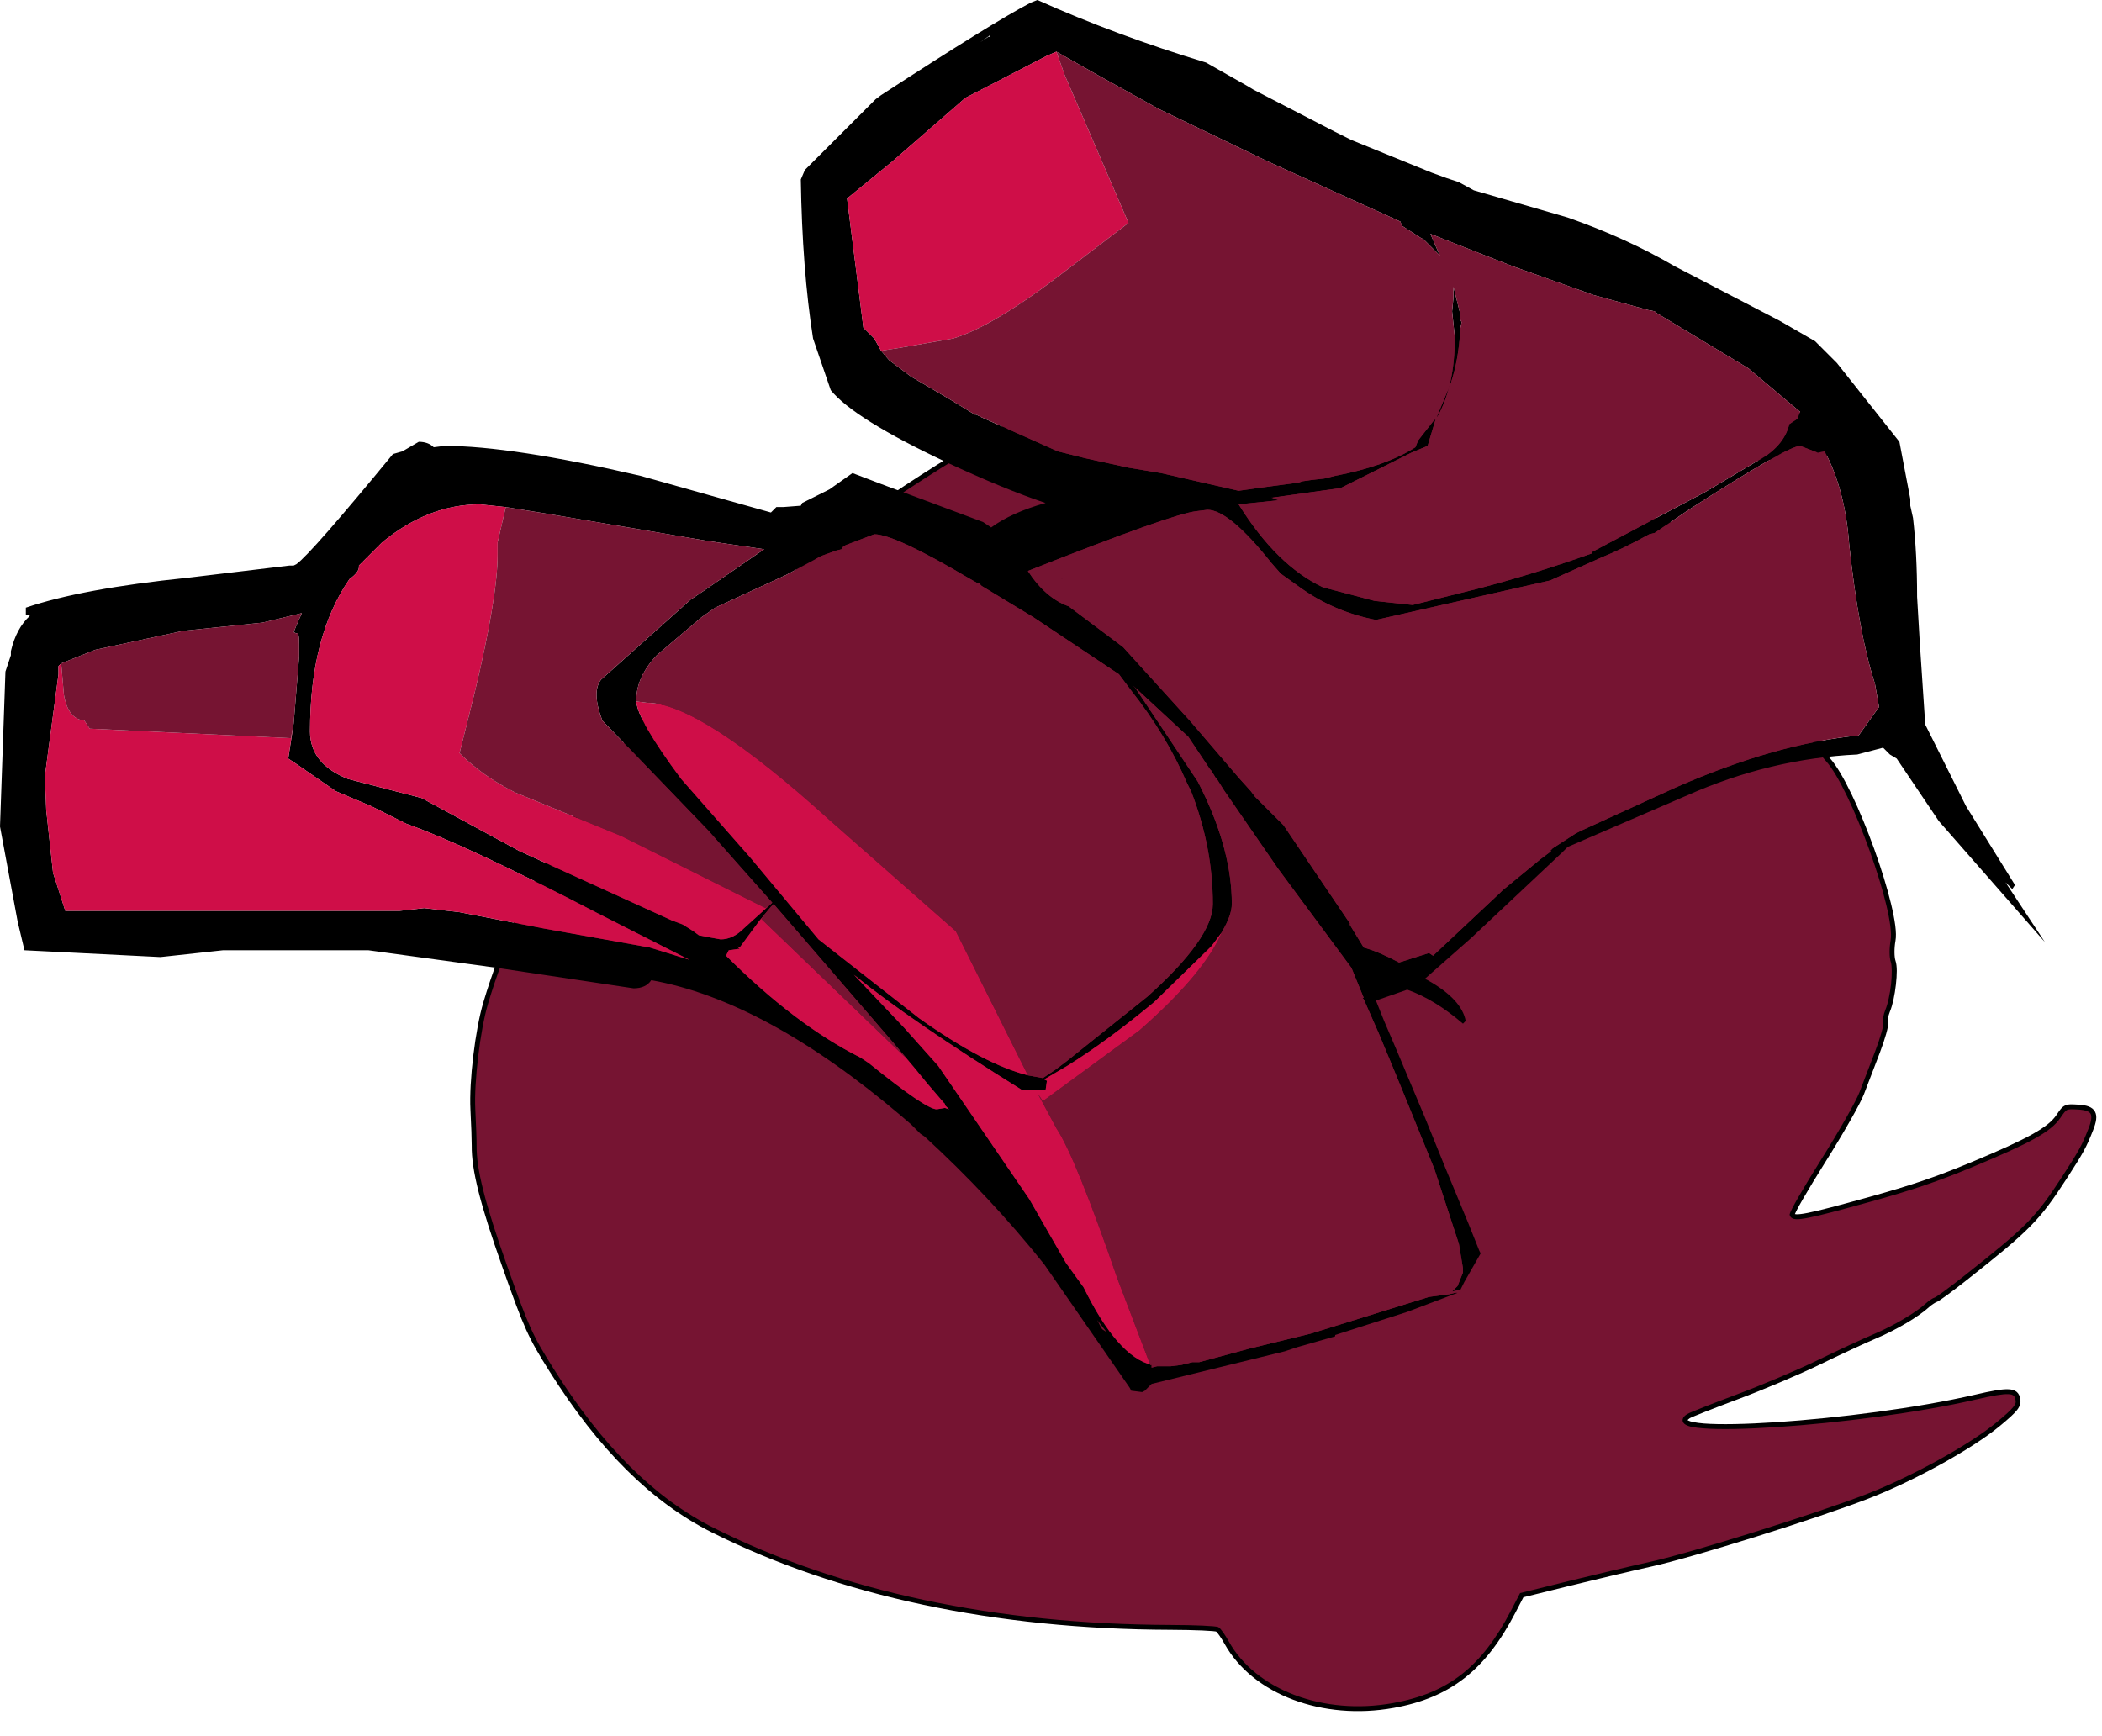 <?xml version='1.0' encoding='ASCII' standalone='yes'?>
<svg xmlns="http://www.w3.org/2000/svg" xmlns:xlink="http://www.w3.org/1999/xlink" version="1.1" width="7730.0px" height="6385.0px">
  <g>
    <g transform="translate( -260,  0) scale(1.0 1.0)  rotate(0 0 0)">
  <sodipodi:namedview xmlns:sodipodi="http://sodipodi.sourceforge.net/DTD/sodipodi-0.dtd" xmlns:inkscape="http://www.inkscape.org/namespaces/inkscape" pagecolor="#ffffff" bordercolor="#666666" borderopacity="1" objecttolerance="10" gridtolerance="10" guidetolerance="10" inkscape:pageopacity="0" inkscape:pageshadow="2" inkscape:window-width="1920" inkscape:window-height="1017" id="namedview35" showgrid="false" inkscape:zoom="0.07195364" inkscape:cx="4618.8551" inkscape:cy="5092.0724" inkscape:window-x="-8" inkscape:window-y="-8" inkscape:window-maximized="1" inkscape:current-layer="svg33" inkscape:document-rotation="0"/>
  <defs id="defs31">
    <linearGradient gradientTransform="matrix(0.94,-3.38,1.47,0.41,-690,-6670)" gradientUnits="userSpaceOnUse" id="gradient0" spreadMethod="pad" x1="-819.2" x2="819.2">
      <stop offset="0.0" stop-color="#635b58" id="stop26"/>
      <stop offset="1.0" stop-color="#d3cebc" id="stop28"/>
    </linearGradient>
    <linearGradient gradientTransform="matrix(0.94,-3.38,1.47,0.41,-7059.505,-5689.331)" gradientUnits="userSpaceOnUse" id="gradient0-5" spreadMethod="pad" x1="-819.2" x2="819.2">
      <stop offset="0.0" stop-color="#635b58" id="stop22"/>
      <stop offset="1.0" stop-color="#d3cebc" id="stop24"/>
    </linearGradient>
    <linearGradient gradientTransform="matrix(0.96,-3.51,1.5,0.42,7060,-625)" gradientUnits="userSpaceOnUse" id="gradient0-0" spreadMethod="pad" x1="-819.2" x2="819.2">
      <stop offset="0.0" stop-color="#635b58" id="stop34"/>
      <stop offset="1.0" stop-color="#d3cebc" id="stop36"/>
    </linearGradient>
    <linearGradient gradientTransform="matrix(0.67,-2.44,1.04,0.29,7040,440)" gradientUnits="userSpaceOnUse" id="gradient1" spreadMethod="pad" x1="-819.2" x2="819.2">
      <stop offset="0.0" stop-color="#635b58" id="stop39"/>
      <stop offset="1.0" stop-color="#d3cebc" id="stop41"/>
    </linearGradient>
  </defs>
  <path style="color:#000000;font-style:normal;font-variant:normal;font-weight:normal;font-stretch:normal;font-size:medium;line-height:normal;font-family:sans-serif;font-variant-ligatures:normal;font-variant-position:normal;font-variant-caps:normal;font-variant-numeric:normal;font-variant-alternates:normal;font-variant-east-asian:normal;font-feature-settings:normal;font-variation-settings:normal;text-indent:0;text-align:start;text-decoration:none;text-decoration-line:none;text-decoration-style:solid;text-decoration-color:#000000;letter-spacing:normal;word-spacing:normal;text-transform:none;writing-mode:lr-tb;direction:ltr;text-orientation:mixed;dominant-baseline:auto;baseline-shift:baseline;text-anchor:start;white-space:normal;shape-padding:0;shape-margin:0;inline-size:0;clip-rule:nonzero;display:inline;overflow:visible;visibility:visible;isolation:auto;mix-blend-mode:normal;color-interpolation:sRGB;color-interpolation-filters:linearRGB;solid-color:#000000;solid-opacity:1;vector-effect:none;fill:#761432;fill-opacity:1;fill-rule:nonzero;stroke:none;stroke-width:17.919;stroke-linecap:butt;stroke-linejoin:miter;stroke-miterlimit:4;stroke-dasharray:none;stroke-dashoffset:0;stroke-opacity:1;color-rendering:auto;image-rendering:auto;shape-rendering:auto;text-rendering:auto;enable-background:accumulate;stop-color:#000000" d="m 7090.711,1655.48 c -10.56,13.421 -26.077,16.556 -73.327,14.817 -32.963,-1.214 -106.623,1.539 -163.688,6.118 -57.066,4.579 -142.279,10.832 -189.364,13.896 -47.085,3.064 -112.269,7.335 -144.854,9.491 -63.132,4.178 -453.532,48.664 -567.54,64.672 -82.43,11.574 -124.344,38.113 -88.035,55.742 11.758,5.709 42.1,10.787 67.426,11.286 65.823,1.294 236,32.127 332.607,60.261 45.431,13.231 108.977,30.098 141.212,37.483 119.456,27.368 274.579,71.597 277.208,79.039 1.493,4.225 46.942,24.785 100.998,45.69 88.731,34.314 170.628,71.969 258.893,119.037 30.942,16.5 31.139,17.163 13.273,44.76 -14.233,21.986 -31.722,31.823 -81.302,45.728 -34.742,9.744 -79.786,16.303 -100.097,14.576 -52.038,-4.425 -277.551,8.606 -342.092,19.766 -53.07,9.177 -53.801,9.796 -44.085,37.296 5.434,15.381 17.692,30.929 27.241,34.551 19.667,7.461 48.737,27.62 104.655,72.572 21.201,17.044 58.021,44.272 81.822,60.506 23.801,16.234 49.003,34.988 56.006,41.675 17.408,16.623 79.036,76.694 131.085,127.772 23.712,23.27 46.237,51.154 50.056,61.963 3.819,10.81 23.352,37.689 43.406,59.73 93.397,102.654 258.565,561.647 239.406,665.299 -5.037,27.254 -4.866,61.782 0.381,76.731 10.738,30.585 -0.88,134.899 -20.183,181.255 -6.994,16.796 -10.375,37.198 -7.514,45.337 2.862,8.139 -10.533,55.979 -29.766,106.311 -19.233,50.331 -45.513,118.981 -58.4,152.556 -12.887,33.574 -76.487,145.291 -141.333,248.259 -64.846,102.968 -116.177,192.159 -114.068,198.204 5.895,16.913 57.253,6.745 283.287,-56.087 158.055,-43.935 249.811,-75.146 378.88,-128.877 211.423,-88.015 284.167,-128.566 316.733,-176.562 25.045,-36.912 25.89,-37.307 73.546,-34.411 57.193,3.476 68.517,23.779 45.673,81.884 -24.639,62.674 -34.998,81.62 -96.837,177.124 -98.919,152.769 -132.77,187.012 -368.644,372.914 -50.6,39.88 -97.648,74.269 -104.55,76.419 -6.902,2.15 -20.506,11.189 -30.23,20.086 -38.044,34.812 -119.346,82.977 -192.039,113.769 -41.897,17.747 -135.659,61.259 -208.36,96.692 -72.701,35.433 -207.176,92.415 -298.834,126.627 -91.658,34.212 -172.793,66.271 -180.299,71.242 -117.672,77.919 630.875,28.156 1055.777,-70.188 122.088,-28.257 148.851,-27 155.716,7.315 4.687,23.424 -6.789,38.053 -72.612,92.561 -99.626,82.5 -311.769,199.75 -478.795,264.623 -186.535,72.452 -643.523,215.67 -795.945,249.445 -71.53,15.85 -208.124,48.105 -303.541,71.675 l -173.486,42.857 -31.752,61.099 c -108.615,209.008 -234.777,307.7 -440.689,344.733 -258.415,46.475 -511.662,-49.106 -612.715,-231.255 -12.69,-22.873 -28.004,-44.74 -34.032,-48.593 -6.028,-3.853 -83.801,-7.246 -172.829,-7.541 -643.01,-2.129 -1217.861,-124.304 -1683.043,-357.701 -219.155,-109.958 -412.629,-302.174 -593.299,-589.439 -77.988,-124.003 -91.491,-153.941 -172.035,-381.442 -81.388,-229.885 -113.099,-355.354 -112.059,-443.385 0.21,-17.827 -1.93,-77.646 -4.757,-132.93 -5.199,-101.677 17.802,-293.056 46.975,-390.854 63.708,-213.567 138.44,-370.159 321.019,-672.658 164.776,-273.001 336.631,-469.079 708.11,-807.92 42.033,-38.339 87.814,-80.369 101.737,-93.399 57.938,-54.224 281.812,-232.174 352.397,-280.11 162.475,-110.339 335.855,-215.736 468.026,-284.509 113.857,-59.244 870.06,-295.666 1002.752,-313.504 207.38,-27.879 559.945,-11.885 860.052,39.016 60.981,10.343 123.517,14.867 138.97,10.053 18.513,-5.767 62.625,4.554 129.327,30.259 55.677,21.456 128.797,43.725 162.488,49.488 83.754,14.325 333.238,77.254 402.797,101.602 31.28,10.949 100.779,32.834 154.444,48.634 53.664,15.8 115.857,39.121 138.205,51.826 22.348,12.704 56.879,30.468 76.734,39.475 42.366,19.218 45.621,24.805 27.711,47.567 z" id="path844"/>
  <path style="color:#000000;font-style:normal;font-variant:normal;font-weight:normal;font-stretch:normal;font-size:medium;line-height:normal;font-family:sans-serif;font-variant-ligatures:normal;font-variant-position:normal;font-variant-caps:normal;font-variant-numeric:normal;font-variant-alternates:normal;font-variant-east-asian:normal;font-feature-settings:normal;font-variation-settings:normal;text-indent:0;text-align:start;text-decoration:none;text-decoration-line:none;text-decoration-style:solid;text-decoration-color:#000000;letter-spacing:normal;word-spacing:normal;text-transform:none;writing-mode:lr-tb;direction:ltr;text-orientation:mixed;dominant-baseline:auto;baseline-shift:baseline;text-anchor:start;white-space:normal;shape-padding:0;shape-margin:0;inline-size:0;clip-rule:nonzero;display:inline;overflow:visible;visibility:visible;isolation:auto;mix-blend-mode:normal;color-interpolation:sRGB;color-interpolation-filters:linearRGB;solid-color:#000000;solid-opacity:1;vector-effect:none;fill:#000000;fill-opacity:1;fill-rule:nonzero;stroke:none;stroke-linecap:butt;stroke-linejoin:miter;stroke-miterlimit:4;stroke-dasharray:none;stroke-dashoffset:0;stroke-opacity:1;color-rendering:auto;image-rendering:auto;shape-rendering:auto;text-rendering:auto;enable-background:accumulate;stop-color:#000000" d="m 5230.953,1215 c -87.43,0.428 -166.804,4.893 -232.166,13.68 -34.649,4.658 -106.416,22.799 -197.871,48.432 -91.455,25.633 -202.042,58.731 -312.047,93.123 -110.004,34.392 -219.413,70.076 -308.514,100.893 -89.101,30.817 -157.359,56.431 -187.262,71.99 -132.65,69.022 -306.192,174.531 -468.924,285.045 -71.827,48.779 -294.279,225.571 -353.484,280.981 -13.786,12.902 -59.635,54.995 -101.652,93.32 -371.734,339.074 -544.525,536.174 -709.744,809.91 -182.728,302.744 -258.02,460.47 -321.934,674.727 -29.72,99.63 -52.635,290.277 -47.338,393.873 2.821,55.185 4.945,115.491 4.746,132.365 -1.066,90.283 31.087,216.319 112.572,446.481 80.567,227.564 94.81,259.064 172.897,383.223 181.245,288.181 375.858,481.791 596.865,592.678 466.707,234.162 1042.904,356.52 1687.031,358.652 44.409,0.147 86.025,1.068 117.18,2.428 15.577,0.68 28.554,1.472 37.842,2.314 4.644,0.421 8.381,0.861 10.912,1.268 1.15,0.185 2.133,0.561 2.731,0.777 0.341,0.334 1.533,1.326 3.416,3.564 2.23,2.65 4.984,6.285 7.959,10.533 5.951,8.497 12.827,19.478 19.017,30.637 103.489,186.538 360.61,282.759 622.135,235.725 208.013,-37.411 337.663,-138.915 447.055,-349.418 l 29.883,-57.504 169.553,-41.887 c 95.332,-23.55 231.954,-55.809 303.33,-71.625 153.953,-34.114 609.828,-177.044 797.252,-249.842 168.035,-65.265 380.037,-182.247 481.264,-266.072 v 0 c 33.018,-27.342 52.587,-44.658 64.08,-59.309 11.493,-14.65 14.291,-28.468 11.601,-41.912 -1.934,-9.666 -5.692,-18.514 -13.096,-24.707 -7.404,-6.193 -17.404,-9.018 -29.918,-9.605 -25.028,-1.176 -62.295,5.86 -123.508,20.027 -211.648,48.986 -504.848,86.019 -729.928,100.982 -112.54,7.482 -208.225,9.42 -267.555,4.738 -29.665,-2.341 -50.756,-7.123 -57.578,-11.137 -1.162,-0.684 -1.29,-0.928 -1.596,-1.236 0.547,-0.725 2.381,-3.342 7.846,-6.961 -0.311,0.206 1.929,-1.043 4.91,-2.4 2.981,-1.358 7.065,-3.128 12.062,-5.227 9.994,-4.197 23.664,-9.724 39.967,-16.166 32.606,-12.883 75.765,-29.437 121.547,-46.525 92.022,-34.348 226.416,-91.285 299.627,-126.967 72.57,-35.37 166.453,-78.927 207.928,-96.496 73.573,-31.165 154.896,-79.084 194.594,-115.408 8.884,-8.128 23.56,-17.119 26.846,-18.142 2.72,-0.848 4.069,-1.776 6.334,-3.131 2.265,-1.355 4.965,-3.097 8.133,-5.227 6.335,-4.259 14.508,-10.054 24.043,-17.023 19.07,-13.939 43.545,-32.554 68.922,-52.555 235.967,-185.975 271.525,-222.043 370.619,-375.082 61.885,-95.575 72.927,-115.817 97.654,-178.715 11.736,-29.852 16.187,-51.994 6.662,-69.07 -4.762,-8.538 -12.95,-14.58 -23.035,-18.385 -10.085,-3.805 -22.288,-5.75 -37.096,-6.65 -23.856,-1.45 -37.287,-2.652 -49.592,3.105 -12.305,5.757 -19.372,16.734 -31.912,35.217 -30.401,44.807 -101.567,85.403 -312.762,173.322 -128.814,53.624 -219.974,84.634 -377.836,128.516 -112.969,31.403 -182.314,49.63 -223.535,57.791 -20.611,4.081 -34.289,5.556 -41.955,5.186 -2.732,-0.132 -4.359,-0.496 -5.49,-0.838 0.01,-0.015 0.01,-0.016 0.012,-0.031 1.161,-2.813 3.172,-7.061 5.875,-12.351 5.407,-10.581 13.604,-25.438 23.898,-43.324 20.588,-35.773 49.588,-83.744 81.957,-135.143 32.498,-51.603 64.664,-105.362 90.357,-150.494 25.694,-45.133 44.741,-81.041 51.76,-99.328 12.891,-33.585 39.169,-102.232 58.404,-152.568 9.707,-25.402 17.933,-50.135 23.428,-69.76 2.747,-9.812 4.813,-18.327 6.049,-25.197 0.618,-3.435 1.033,-6.447 1.195,-9.18 0.163,-2.732 0.354,-4.999 -0.822,-8.344 -0.288,-0.818 -0.793,-7.504 0.447,-14.986 1.24,-7.483 3.686,-16.253 6.885,-23.936 10.323,-24.791 17.951,-62.717 21.99,-98.994 4.04,-36.277 5.133,-69.422 -1.625,-88.672 -1.919,-5.469 -3.475,-17.476 -3.541,-30.828 -0.066,-13.352 1.125,-28.363 3.518,-41.307 5.423,-29.338 -1.931,-77.31 -16.289,-136.971 -14.358,-59.66 -36.21,-130.197 -61.586,-200.715 -25.376,-70.518 -54.266,-140.986 -82.758,-200.432 -28.492,-59.446 -56.256,-107.69 -80.957,-134.84 -9.782,-10.751 -19.517,-22.783 -27.17,-33.314 -7.653,-10.531 -13.326,-20.291 -14.414,-23.371 -2.947,-8.34 -9.726,-17.417 -19.047,-28.955 -9.321,-11.538 -21.063,-24.523 -33.184,-36.418 -52.066,-51.095 -113.605,-111.083 -131.172,-127.857 -8.717,-8.324 -33.123,-26.212 -57.145,-42.598 -23.502,-16.03 -60.373,-43.296 -81.258,-60.086 -56.08,-45.083 -85.156,-65.646 -107.09,-73.967 -1.988,-0.754 -6.977,-4.547 -11.305,-10.037 -4.328,-5.49 -8.338,-12.532 -10.666,-19.121 -2.414,-6.832 -3.947,-11.806 -4.221,-14.18 -0.273,-2.373 -0.624,-0.938 0.059,-1.516 0.683,-0.578 4.359,-2.414 11.256,-4.076 6.897,-1.662 16.816,-3.421 30.07,-5.713 62.242,-10.763 291.426,-23.78 339.807,-19.666 23.333,1.984 67.601,-4.872 103.275,-14.877 25.055,-7.027 42.411,-13.077 55.879,-20.652 13.468,-7.575 22.83,-16.947 30.525,-28.834 4.479,-6.919 7.944,-12.24 10.375,-17.318 2.431,-5.079 4.096,-10.781 2.359,-16.639 -1.737,-5.858 -6.016,-9.681 -10.812,-12.98 -4.796,-3.299 -10.748,-6.463 -18.502,-10.598 -88.545,-47.217 -170.819,-85.048 -259.877,-119.488 -26.894,-10.401 -51.661,-20.724 -69.748,-28.906 -9.043,-4.091 -16.436,-7.66 -21.439,-10.342 -2.502,-1.341 -4.424,-2.48 -5.475,-3.189 -0.32,-0.216 -0.344,-0.243 -0.467,-0.338 -0.769,-1.085 -1.536,-1.827 -2.152,-2.326 -0.986,-0.797 -1.852,-1.323 -2.777,-1.846 -1.851,-1.045 -3.934,-1.998 -6.482,-3.062 -5.096,-2.129 -11.964,-4.611 -20.467,-7.459 -17.006,-5.697 -40.456,-12.8 -67.559,-20.527 -54.206,-15.455 -122.94,-33.379 -182.869,-47.109 -31.839,-7.294 -95.466,-24.176 -140.707,-37.352 -97.631,-28.433 -266.622,-59.274 -334.938,-60.617 -12.135,-0.239 -25.714,-1.596 -37.496,-3.568 -11.782,-1.972 -22.097,-4.83 -26.191,-6.818 -3.837,-1.863 -6.196,-3.702 -7.244,-4.879 -1.048,-1.177 -0.867,-1.303 -0.865,-1.387 0,-0.167 1.483,-3.817 8.479,-8.246 13.992,-8.859 44.51,-18.614 84.998,-24.299 113.481,-15.934 505.502,-60.541 566.885,-64.603 32.577,-2.155 97.765,-6.426 144.846,-9.49 47.174,-3.07 132.372,-9.322 189.498,-13.906 56.738,-4.553 130.668,-7.273 162.643,-6.096 23.859,0.878 39.99,0.638 52.525,-1.895 12.535,-2.533 21.783,-8.216 28.172,-16.336 l 3.514,-4.465 -0.096,-0.191 c 2.944,-4.019 5.499,-7.883 7.084,-11.994 2.19,-5.683 2.199,-12.93 -1.053,-18.512 -6.504,-11.164 -19.098,-16.395 -40.5,-26.104 -19.378,-8.79 -53.987,-26.587 -76.008,-39.105 -24.462,-13.906 -85.945,-36.686 -140.102,-52.631 -53.525,-15.758 -123.128,-37.685 -154.016,-48.496 -71.32,-24.964 -319.108,-87.415 -404.246,-101.977 -32.033,-5.479 -105.615,-27.758 -160.777,-49.016 -33.594,-12.946 -61.594,-22.074 -83.916,-27.297 -22.322,-5.223 -38.662,-7.092 -51.297,-3.156 -1.844,0.575 -8.461,1.42 -17.084,1.508 -8.623,0.087 -19.598,-0.336 -32.018,-1.234 -24.84,-1.797 -55.502,-5.484 -85.707,-10.607 -206.898,-35.092 -438.233,-53.685 -630.578,-52.742 z m -0.1,18.006 c 191.031,-0.891 421.933,17.508 627.682,52.404 30.776,5.22 61.873,8.965 87.41,10.812 12.769,0.924 24.138,1.376 33.492,1.281 9.355,-0.095 16.349,-0.488 22.23,-2.32 5.878,-1.831 20.849,-1.424 41.887,3.498 21.038,4.922 48.446,13.808 81.555,26.566 56.192,21.655 128.851,43.913 164.199,49.959 82.37,14.088 333.55,77.498 401.348,101.228 31.672,11.086 101.069,32.931 154.873,48.772 53.172,15.655 116.073,39.516 136.309,51.02 22.676,12.891 57.129,30.623 77.461,39.846 20.964,9.51 31.18,16.68 32.418,18.805 0.619,1.062 0.731,0.679 -0.182,3.047 -0.912,2.367 -3.579,6.569 -7.865,12.016 -4.171,5.301 -7.962,7.896 -17.639,9.851 -9.676,1.955 -24.927,2.414 -48.318,1.553 -33.951,-1.25 -107.342,1.535 -164.734,6.141 -57.005,4.574 -142.233,10.829 -189.228,13.887 -47.088,3.064 -112.271,7.334 -144.863,9.49 -64.885,4.293 -453.662,48.659 -568.195,64.74 -41.942,5.889 -73.596,15.191 -92.092,26.902 -9.248,5.856 -16.589,12.869 -16.809,22.998 -0.11,5.064 2.109,9.996 5.396,13.689 3.288,3.694 7.562,6.54 12.803,9.084 7.664,3.721 18.399,6.254 31.059,8.373 12.659,2.119 26.912,3.551 40.103,3.811 63.33,1.246 234.696,32.071 330.277,59.906 45.622,13.287 109.085,30.137 141.717,37.613 59.527,13.638 128.082,31.513 181.959,46.875 26.939,7.681 50.227,14.74 66.779,20.285 8.276,2.772 14.893,5.181 19.25,7.002 2.039,0.852 3.467,1.548 4.289,1.996 0.608,0.79 1.196,1.309 1.703,1.768 0.927,0.84 1.798,1.47 2.764,2.123 1.932,1.305 4.229,2.629 7.043,4.137 5.627,3.015 13.255,6.683 22.518,10.873 18.525,8.38 43.508,18.789 70.67,29.293 88.404,34.188 169.925,71.67 257.91,118.588 7.717,4.115 13.393,7.221 16.777,9.549 3.385,2.328 3.84,3.49 3.787,3.311 -0.053,-0.18 0.246,0.488 -1.344,3.811 -1.59,3.323 -4.801,8.435 -9.254,15.314 -6.538,10.1 -13.038,16.639 -24.267,22.955 -11.229,6.316 -27.409,12.137 -51.934,19.016 -33.81,9.483 -79.629,15.745 -96.918,14.275 -55.694,-4.735 -277.537,8.307 -344.377,19.865 -13.281,2.296 -23.354,4.055 -31.217,5.949 -7.863,1.895 -13.711,3.655 -18.631,7.816 -4.919,4.162 -6.949,11.48 -6.285,17.244 0.664,5.764 2.683,11.181 5.127,18.1 3.106,8.792 7.942,17.213 13.488,24.248 5.547,7.035 11.461,12.827 19.021,15.695 17.4,6.601 46.464,26.356 102.219,71.178 21.518,17.298 58.287,44.488 82.387,60.926 23.58,16.084 49.579,35.702 54.867,40.752 17.25,16.472 78.964,76.626 130.996,127.688 11.591,11.375 22.971,23.965 31.795,34.889 8.824,10.923 15.217,21.195 16.09,23.664 2.731,7.729 8.733,16.815 16.814,27.936 8.082,11.121 18.139,23.549 28.412,34.84 21.997,24.177 49.904,71.802 78.051,130.527 28.146,58.726 56.863,128.734 82.059,198.752 25.196,70.018 46.882,140.081 61.023,198.842 14.141,58.761 20.247,107.031 16.09,129.519 -2.645,14.31 -3.886,30.192 -3.814,44.654 0.072,14.463 1.226,27.192 4.553,36.672 v 0 c 3.98,11.336 4.633,45.639 0.723,80.754 -3.91,35.115 -11.743,72.523 -20.723,94.088 -3.795,9.114 -6.538,18.943 -8.021,27.895 -1.484,8.952 -2.248,16.538 0.326,23.859 -0.461,-1.31 -0.063,-0.303 -0.16,1.336 -0.097,1.639 -0.409,4.091 -0.945,7.072 -1.072,5.962 -3.02,14.081 -5.668,23.537 -5.296,18.913 -13.384,43.266 -22.91,68.195 -19.232,50.327 -45.514,118.978 -58.397,152.543 -5.868,15.288 -25.064,52.023 -50.603,96.885 -25.539,44.861 -57.597,98.445 -89.945,149.811 -32.477,51.569 -61.564,99.678 -82.326,135.754 -10.381,18.038 -18.673,33.049 -24.324,44.109 -2.826,5.53 -4.987,10.044 -6.482,13.668 -0.748,1.812 -1.333,3.376 -1.775,4.996 -0.443,1.62 -1.664,2.738 -0.037,7.402 1.449,4.154 4.912,7.996 9.012,10.068 4.101,2.072 8.636,2.878 13.979,3.137 10.685,0.516 25.081,-1.305 46.301,-5.506 42.44,-8.402 111.79,-26.676 224.855,-58.105 158.248,-43.989 250.599,-75.4 379.922,-129.236 211.652,-88.11 285.974,-128.617 320.703,-179.803 12.505,-18.43 18.385,-26.105 24.678,-29.049 6.292,-2.944 17.112,-2.896 40.912,-1.449 13.789,0.838 24.448,2.734 31.857,5.529 7.41,2.795 11.348,6.112 13.711,10.348 4.725,8.471 3.416,25.533 -7.691,53.785 -24.552,62.45 -34.224,80.1 -96.018,175.533 -98.744,152.499 -130.889,184.917 -366.67,370.746 -25.223,19.879 -49.573,38.399 -68.402,52.162 -9.415,6.882 -17.46,12.579 -23.469,16.619 -3.005,2.02 -5.508,3.628 -7.334,4.721 -1.826,1.093 -3.46,1.71 -2.465,1.4 -10.518,3.276 -23.048,12.363 -33.613,22.029 -36.391,33.298 -117.672,81.71 -189.484,112.129 -42.319,17.926 -135.96,61.392 -208.791,96.889 -72.19,35.184 -206.747,92.211 -298.041,126.287 -45.877,17.124 -89.114,33.707 -121.867,46.648 -16.377,6.471 -30.126,12.028 -40.32,16.309 -5.097,2.14 -9.3,3.959 -12.551,5.439 -3.251,1.48 -5.188,2.321 -7.375,3.769 -8.174,5.413 -14.159,10.486 -15.996,18.631 -0.918,4.072 -0.037,8.781 2.115,12.213 2.152,3.432 5.125,5.789 8.438,7.738 13.251,7.795 34.653,11.14 65.256,13.555 61.205,4.829 157.15,2.79 270.15,-4.723 226.002,-15.025 519.528,-52.047 732.781,-101.404 60.875,-14.09 98.033,-20.553 118.625,-19.586 10.296,0.484 15.903,2.64 19.264,5.451 3.36,2.811 5.523,6.988 7.021,14.479 1.997,9.981 1.4,15.189 -8.129,27.336 -9.529,12.147 -28.607,29.4 -61.412,56.566 -98.026,81.175 -310.308,198.691 -476.324,263.172 -185.646,72.107 -643.748,215.614 -794.641,249.051 -71.685,15.885 -208.247,48.133 -303.75,71.725 l -177.42,43.828 -33.619,64.693 c -107.838,207.513 -230.517,303.392 -434.326,340.047 -255.305,45.916 -504.675,-49.025 -603.293,-226.783 -6.499,-11.715 -13.624,-23.105 -20.01,-32.223 -3.193,-4.559 -6.193,-8.543 -8.926,-11.791 -2.733,-3.248 -4.809,-5.674 -8.105,-7.781 v 0 c -4.184,-2.674 -5.685,-2.199 -8.908,-2.717 -3.224,-0.518 -7.249,-0.977 -12.135,-1.42 -9.772,-0.886 -22.932,-1.684 -38.68,-2.371 -31.496,-1.374 -73.281,-2.297 -117.9,-2.445 -641.892,-2.125 -1215.399,-124.117 -1679.057,-356.75 -217.304,-109.029 -409.639,-299.851 -589.732,-586.201 -77.89,-123.847 -90.652,-152.226 -171.174,-379.662 -81.29,-229.608 -112.558,-354.51 -111.545,-440.289 0.222,-18.781 -1.936,-78.109 -4.768,-133.492 -5.101,-99.759 17.986,-291.868 46.613,-387.834 63.502,-212.878 137.672,-368.337 320.104,-670.59 164.332,-272.266 335.254,-467.323 706.479,-805.932 42.048,-38.354 87.761,-80.319 101.82,-93.477 56.671,-53.038 281.965,-232.148 351.309,-279.24 162.218,-110.165 335.435,-215.449 467.127,-283.973 27.026,-14.063 95.991,-40.217 184.848,-70.949 88.856,-30.732 198.139,-66.378 308.004,-100.727 109.865,-34.349 220.325,-67.404 311.535,-92.969 91.21,-25.564 163.727,-43.667 195.424,-47.928 64.251,-8.637 142.845,-13.028 229.678,-13.434 z m 1458.617,769.867 c 0.281,0.204 0.706,0.656 1.332,2.428 -0.414,-1.171 -0.877,-1.781 -1.332,-2.428 z m -15.562,8.396 c 0.439,1.241 0.893,1.904 1.342,2.539 -0.385,-0.43 -0.858,-1.169 -1.342,-2.539 z m 185.861,2456.393 c -0.031,0.614 -0.233,0.696 -0.17,0.467 0.018,-0.065 0.139,-0.368 0.17,-0.467 z" id="path846"/>
</g>
    <g>
  <sodipodi:namedview xmlns:sodipodi="http://sodipodi.sourceforge.net/DTD/sodipodi-0.dtd" xmlns:inkscape="http://www.inkscape.org/namespaces/inkscape" pagecolor="#ffffff" bordercolor="#666666" borderopacity="1" objecttolerance="10" gridtolerance="10" guidetolerance="10" inkscape:pageopacity="0" inkscape:pageshadow="2" inkscape:window-width="1920" inkscape:window-height="1017" id="namedview37" showgrid="false" inkscape:zoom="0.13312451" inkscape:cx="1476.2588" inkscape:cy="3853.5353" inkscape:window-x="-8" inkscape:window-y="-8" inkscape:window-maximized="1" inkscape:current-layer="svg35"/>
  <path d="m 5350,4755 h 10 l -185,70 -265,85 v 5 l -140,40 -45,15 -490,120 -25,25 -10,5 -40,-5 -5,-10 -315,-455 q -200,-250 -440,-470 l -15,-10 -35,-35 -35,-30 q -500,-425 -920,-500 -20,30 -65,30 l -500,-75 -475,-65 H 820 L 590,3520 90,3495 65,3390 0,3040 20,2470 40,2410 v -15 q 20,-85 70,-130 l -15,-5 v -25 q 205,-70 595,-110 l 375,-45 h 15 l 10,-5 q 55,-40 355,-405 l 35,-10 60,-35 q 35,0 55,20 l 40,-5 q 245,0 720,110 l 480,135 20,-20 h 25 l 65,-5 5,-10 100,-50 85,-60 105,40 375,140 30,20 q 75,-55 200,-90 -150,-50 -365,-150 -340,-160 -425,-265 l -65,-190 q -40,-255 -45,-585 l 15,-35 260,-260 20,-15 Q 3655,80 3790,10 l 25,-10 q 290,130 620,230 l 150,85 25,15 300,155 60,30 295,120 55,20 45,15 55,30 345,100 q 215,75 395,180 l 385,200 130,75 80,80 230,290 40,210 v 25 l 10,45 q 15,130 15,290 l 10,170 20,300 5,10 145,290 180,290 -10,15 -25,-25 145,220 -390,-445 -155,-230 -25,-15 -25,-25 -95,25 q -320,15 -625,150 l -440,190 -20,20 -335,315 -170,150 10,5 q 125,70 140,150 l -10,10 q -105,-90 -205,-125 l -115,40 30,75 45,105 105,250 75,185 85,205 40,100 5,10 -60,105 -15,30 h -5 l -25,5 20,-20 20,-50 v -15 l -15,-90 -90,-275 -120,-295 -35,-85 -50,-120 -55,-125 -5,-5 h 5 l -45,-110 -270,-365 -200,-290 -25,-40 -5,-5 -15,-25 -5,-5 -80,-120 -205,-190 10,10 230,345 15,30 q 110,225 110,420 0,40 -35,100 l 5,-5 -45,60 -210,205 q -175,145 -320,235 l -85,50 10,5 -5,35 h -85 q -410,-255 -620,-425 l 185,195 125,140 335,490 135,235 65,90 q 125,255 250,285 v 5 5 l 20,-5 h 15 10 25 l 40,-5 40,-10 h 25 l 185,-50 225,-55 435,-135 75,-10 20,-5 m -4270,-2095 20,-245 v -45 q 0,-50 -10,-40 l -10,-5 10,-25 20,-45 -20,5 -125,30 -290,30 -325,70 -125,50 -10,10 v 30 l -50,375 5,125 25,230 45,140 h 85 1145 l 90,-10 130,15 310,60 390,70 145,45 -335,-170 q -480,-250 -705,-330 l -130,-65 -130,-55 -145,-100 -30,-20 20,-130 m 780,-795 -95,-10 q -190,0 -360,140 l -85,85 v 5 q 0,20 -35,45 -145,210 -145,560 0,120 140,175 l 270,70 360,195 560,255 40,15 40,25 20,15 25,5 55,10 q 45,0 85,-40 l 105,-95 -120,-135 -115,-130 -390,-405 q -40,-105 -5,-150 l 330,-295 45,-30 225,-155 -205,-30 -235,-40 -355,-60 -155,-25 m 1920,2090 55,10 45,-30 40,-30 300,-240 q 240,-215 240,-340 0,-210 -80,-415 l -15,-30 q -75,-175 -205,-340 l -45,-60 -315,-210 -190,-115 -10,-10 h -5 l -35,-20 q -270,-160 -345,-160 l -105,40 -15,10 v 5 l -20,5 -55,20 -130,70 -260,120 -50,35 -165,140 q -75,80 -75,165 v 5 q 5,70 165,285 l 255,290 250,300 370,290 q 240,170 400,210 m -175,-3800 30,-20 h 5 v -5 l -35,25 m 280,35 -35,15 -300,155 -270,235 -165,135 60,475 40,40 25,45 30,35 80,60 145,85 90,55 h 5 l 10,5 10,5 280,125 100,25 160,35 120,20 285,65 70,-10 150,-20 15,-5 35,-5 45,-5 40,-10 q 185,-35 295,-105 l 10,-25 55,-70 10,-10 -30,100 -60,25 -210,105 -50,25 -250,35 h -5 l 25,10 -145,15 q 140,225 310,305 l 190,50 140,15 240,-60 q 210,-55 420,-130 v -5 l 415,-220 185,-110 q 105,-55 125,-140 l 30,-20 10,-25 -190,-160 -340,-205 -5,-5 -25,-5 -200,-55 -295,-105 -115,-45 -190,-75 35,80 5,5 -65,-65 -10,-5 -70,-45 -5,-15 -485,-220 -395,-190 -10,-5 -225,-125 -150,-85 m 245,2190 245,270 180,210 45,50 15,20 105,105 250,370 -10,-10 55,90 q 55,15 130,55 l 110,-35 15,10 165,-155 80,-75 10,-10 140,-115 40,-30 h -5 l 10,-10 85,-55 20,-10 350,-160 q 365,-160 670,-190 l 75,-105 -15,-85 q -60,-185 -95,-515 -15,-200 -90,-340 l -25,5 -65,-25 q -45,0 -410,235 l -125,85 -20,5 q -100,55 -175,85 l -190,85 -640,145 q -155,-30 -280,-120 l -70,-50 -35,-40 q -155,-195 -235,-195 l -40,5 q -90,10 -620,220 65,100 150,130 l 200,150 m 1210,-1235 5,-50 v -40 l 25,100 v 20 l 5,10 -5,25 q -5,110 -35,200 l -50,120 v 5 q 65,-115 65,-295 l -10,-95 m -1440,980 10,5 -15,-5 h 5 m 1285,1450 h 5 -5 m -2350,-240 -45,55 -70,95 -10,-5 10,10 h -5 l -35,5 -10,20 q 255,255 495,375 l 30,20 q 210,170 250,170 l 30,-5 15,5 -15,-15 v -5 l -5,-5 -60,-70 -45,-55 -80,-95 -440,-510 -10,10 m 1215,1550 5,5 15,10 -35,-45 15,30" fill="#000000" fill-rule="evenodd" stroke="none" id="path18" style="stroke-width:100"/>
  <path d="m 4235,5020 q -125,-30 -250,-285 l -65,-90 -135,-235 -335,-490 -125,-140 -185,-195 q 210,170 620,425 h 85 l 5,-35 -10,-5 85,-50 q 145,-90 320,-235 l 210,-205 45,-60 -5,5 q -65,155 -305,365 l -355,260 -20,-30 70,130 q 70,105 225,555 l 120,315 h 5 M 225,2440 l 10,115 q 15,90 75,95 l 10,15 10,15 740,35 10,-55 -20,130 30,20 145,100 130,55 130,65 q 225,80 705,330 l 335,170 -145,-45 -390,-70 -310,-60 -130,-15 -90,10 H 325 240 l -45,-140 -25,-230 -5,-125 50,-375 v -30 l 10,-10 m 2615,880 -105,95 q -40,40 -85,40 l -55,-10 -25,-5 -20,-15 -40,-25 -40,-15 -560,-255 -360,-195 -270,-70 q -140,-55 -140,-175 0,-350 145,-560 35,-25 35,-45 v -5 l 85,-85 q 170,-140 360,-140 l 95,10 -30,130 v 45 q 0,155 -85,510 l -55,220 q 85,85 205,145 l 390,160 400,200 130,65 25,-20 m -500,-740 40,5 q 195,0 675,435 l 460,405 265,530 q -160,-40 -400,-210 l -370,-290 -250,-300 -255,-290 q -160,-215 -165,-285 m 900,-1290 -25,-45 -40,-40 -60,-475 165,-135 270,-235 300,-155 35,-15 30,85 235,545 -230,175 q -265,205 -415,250 l -200,35 -65,10 m 45,2545 80,95 45,55 60,70 5,5 v 5 l 15,15 -15,-5 -30,5 q -40,0 -250,-170 l -30,-20 q -240,-120 -495,-375 l 10,-20 35,-5 h 5 l -10,-10 10,5 70,-95 45,-55 -35,45 530,510 -45,-55" fill="#cf0e48" fill-rule="evenodd" stroke="none" id="path22" style="stroke-width:100"/>
  <path d="m 5370,4745 -20,10 -20,5 -75,10 -435,135 -225,55 -185,50 h -25 l -40,10 -40,5 h -25 -10 -15 l -20,5 v -5 -5 h -5 l -120,-315 q -155,-450 -225,-555 l -70,-130 20,30 355,-260 q 240,-210 305,-365 35,-60 35,-100 0,-195 -110,-420 l -15,-30 -230,-345 -10,-10 205,190 80,120 5,5 15,25 5,5 25,40 200,290 270,365 45,110 h -5 l 5,5 55,125 50,120 35,85 120,295 90,275 15,90 v 15 l -20,50 -20,20 25,-5 h 5 M 225,2440 l 125,-50 325,-70 290,-30 125,-30 20,-5 -20,45 -10,25 10,5 q 10,-10 10,40 v 45 l -20,245 -10,55 -740,-35 -10,-15 -10,-15 q -60,-5 -75,-95 l -10,-115 m 2615,880 -25,20 -130,-65 -400,-200 -390,-160 q -120,-60 -205,-145 l 55,-220 q 85,-355 85,-510 v -45 l 30,-130 155,25 355,60 235,40 205,30 -225,155 -45,30 -330,295 q -35,45 5,150 l 390,405 115,130 120,135 m -500,-740 v -5 q 0,-85 75,-165 l 165,-140 50,-35 260,-120 130,-70 55,-20 20,-5 v -5 l 15,-10 105,-40 q 75,0 345,160 l 35,20 h 5 l 10,10 190,115 315,210 45,60 q 130,165 205,340 l 15,30 q 80,205 80,415 0,125 -240,340 l -300,240 -40,30 -45,30 -55,-10 -265,-530 -460,-405 q -480,-435 -675,-435 l -40,-5 m 900,-1290 65,-10 200,-35 q 150,-45 415,-250 l 230,-175 -235,-545 -30,-85 150,85 225,125 10,5 395,190 485,220 5,15 70,45 10,5 65,65 -5,-5 -35,-80 190,75 115,45 295,105 200,55 25,5 5,5 340,205 190,160 -10,25 -30,20 q -20,85 -125,140 l -185,110 -415,220 v 5 q -210,75 -420,130 l -240,60 -140,-15 -190,-50 q -170,-80 -310,-305 l 145,-15 h 5 l -25,-10 250,-35 50,-25 210,-105 60,-25 30,-100 -10,10 -55,70 -10,25 q -110,70 -295,105 l -40,10 -45,5 -35,5 -15,5 -150,20 -70,10 -285,-65 -120,-20 -160,-35 -100,-25 -280,-125 -10,-5 -10,-5 h -5 l -90,-55 -145,-85 -80,-60 -30,-35 m 890,1090 -200,-150 q -85,-30 -150,-130 530,-210 620,-220 l 40,-5 q 80,0 235,195 l 35,40 70,50 q 125,90 280,120 l 640,-145 190,-85 q 75,-30 175,-85 l 20,-5 125,-85 q 365,-235 410,-235 l 65,25 25,-5 q 75,140 90,340 35,330 95,515 l 15,85 -75,105 q -305,30 -670,190 l -350,160 -20,10 -85,55 -10,10 h 5 l -40,30 -140,115 -10,10 -80,75 -165,155 -15,-10 -110,35 q -75,-40 -130,-55 l -55,-90 10,10 -250,-370 -105,-105 -15,-20 -45,-50 -180,-210 -245,-270 m -230,-255 h -5 l 15,5 -10,-5 m 1440,-980 10,95 q 0,180 -65,295 v -5 l 50,-120 q 30,-90 35,-200 l 5,-25 -5,-10 v -20 l -25,-100 v 40 l -5,50 m -2055,2690 45,55 -530,-510 35,-45 10,-10 440,510" fill="#761432" fill-rule="evenodd" stroke="none" id="path24" style="stroke-width:100"/>
  <defs id="defs33">
    <linearGradient gradientTransform="matrix(0.94,-3.38,1.47,0.41,-5240,-5635)" gradientUnits="userSpaceOnUse" id="gradient0" spreadMethod="pad" x1="-819.2" x2="819.2">
      <stop offset="0.0" stop-color="#635b58" id="stop28"/>
      <stop offset="1.0" stop-color="#d3cebc" id="stop30"/>
    </linearGradient>
  </defs>
</g>
  </g>
</svg>
